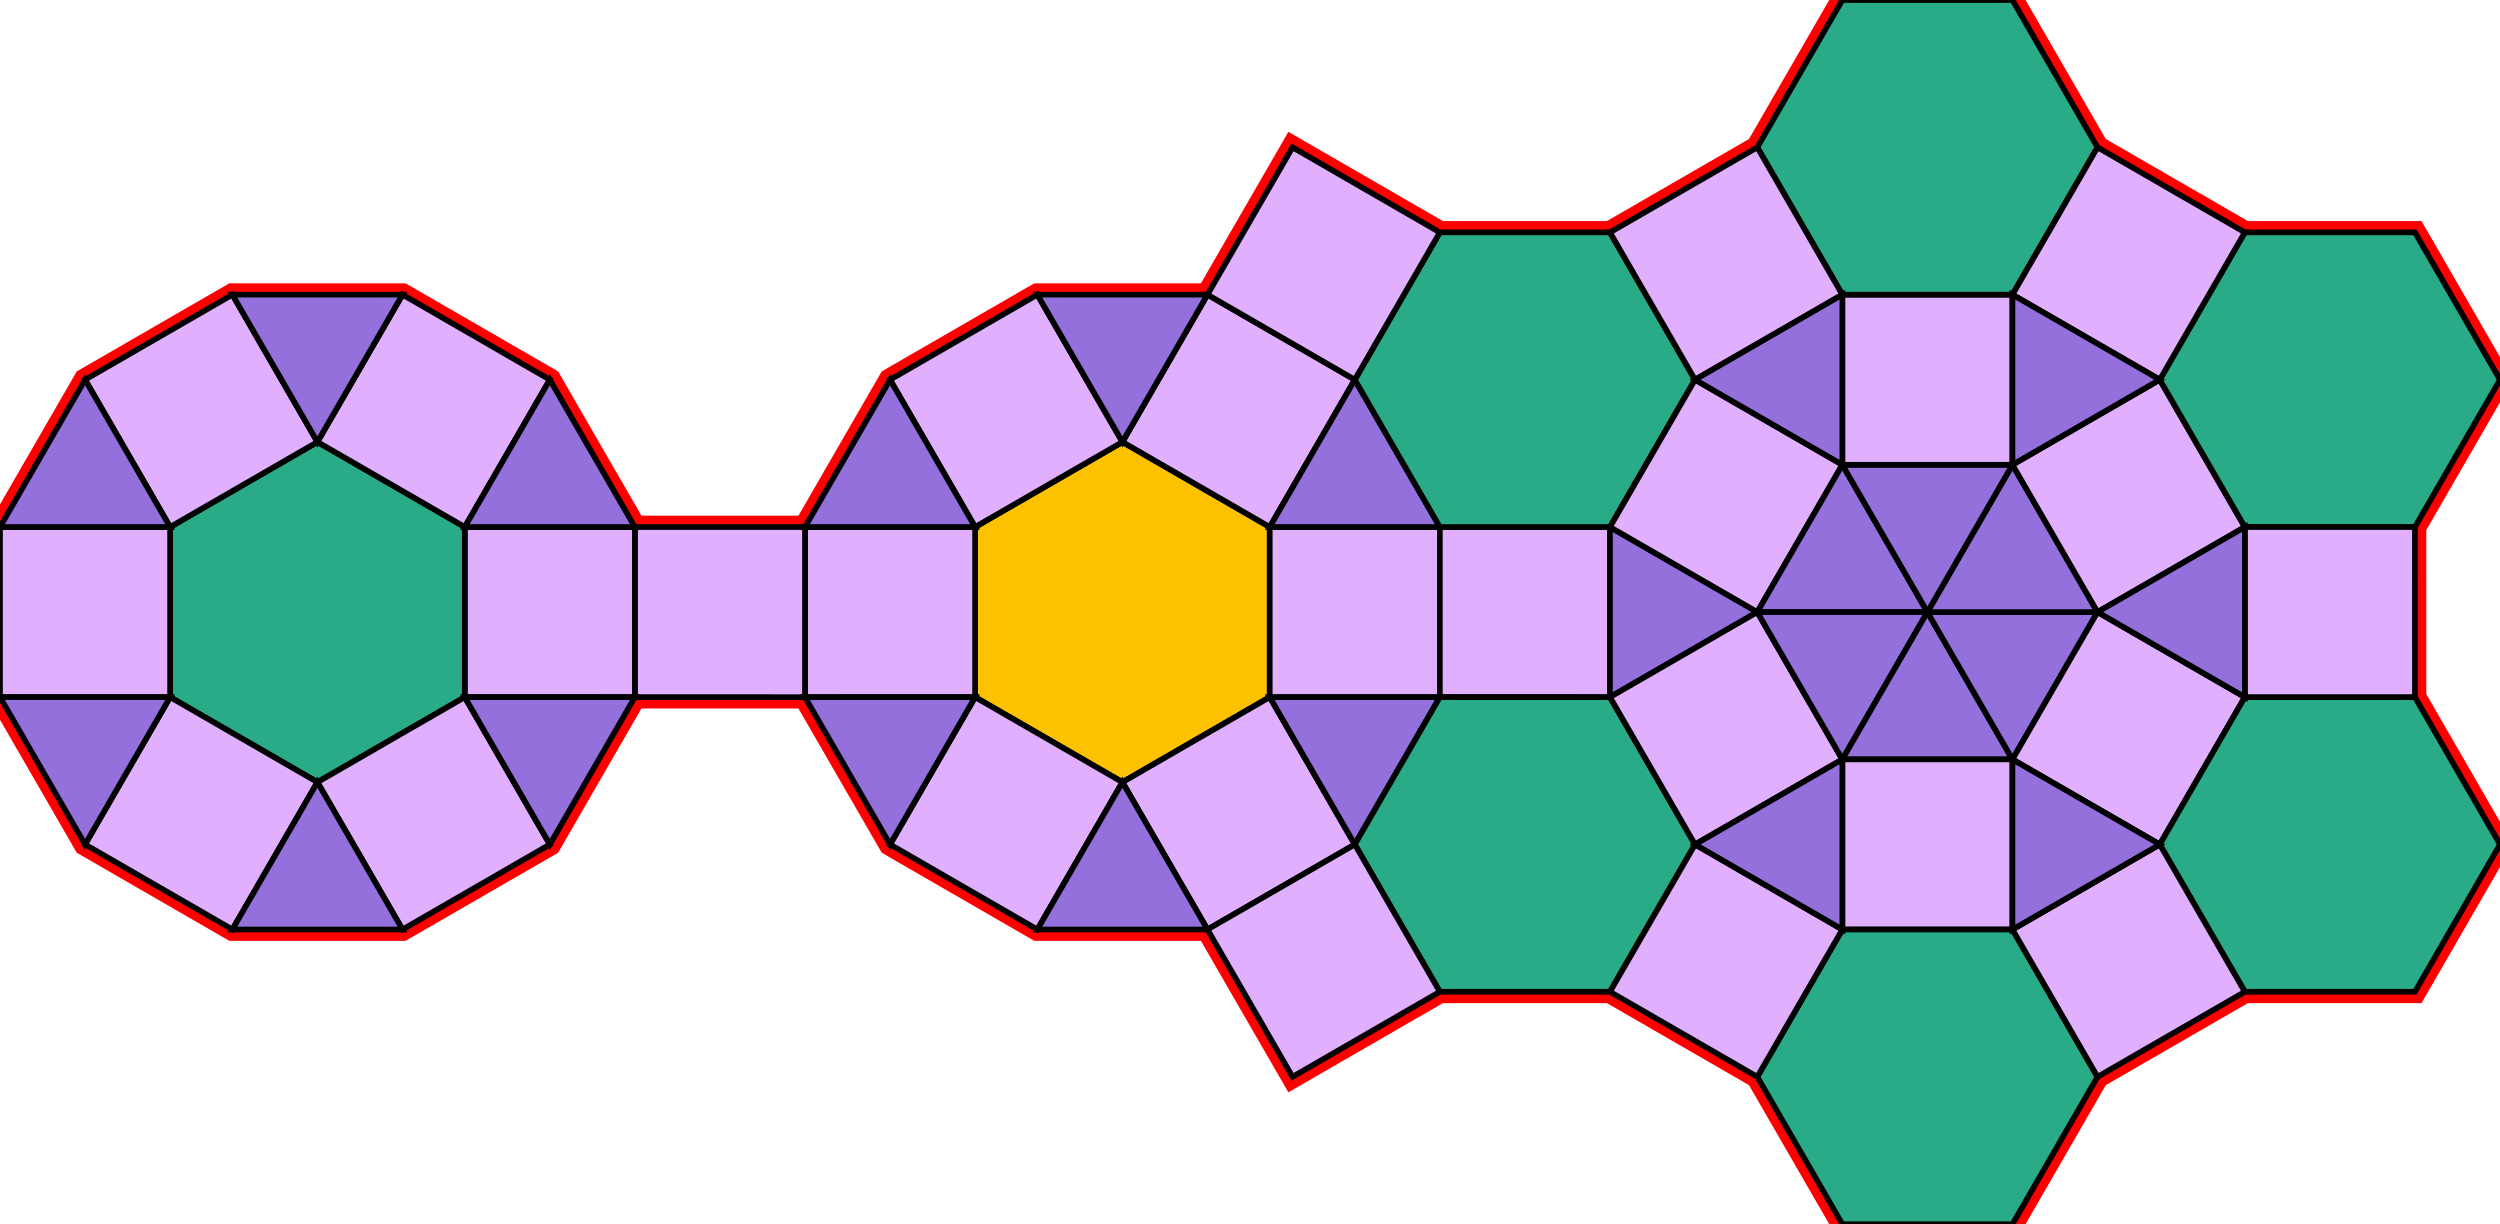 <?xml version="1.0" encoding="utf-8"?>
<svg xmlns="http://www.w3.org/2000/svg" id="mainSVG" pointer-events="all" width="440.885" height="215.885" EdgeLen="30" template="u6_385_tu" code="A24_27_8_0" copyright="Francis Hemsher, 2012">
	<polygon id="BorderPoly" fill="none" pointer-events="none" stroke="red" stroke-width="4" transform="" points="354.901,0 324.901,0.001 309.901,25.982 283.923,40.981 253.923,40.981 227.943,25.982 212.943,51.963 182.943,51.962 156.961,66.962 141.962,92.943 111.962,92.942 96.963,66.962 70.983,51.961 40.981,51.961 15.002,66.96 0,92.941 0,122.941 14.999,148.922 40.98,163.922 70.98,163.923 96.962,148.923 111.962,122.942 141.961,122.943 156.962,148.923 182.943,163.924 212.943,163.923 227.941,189.904 253.922,174.904 283.921,174.905 309.904,189.904 324.904,215.885 354.904,215.885 369.904,189.905 395.885,174.904 425.885,174.904 440.885,148.923 425.885,122.942 425.885,92.941 440.885,66.96 425.883,40.98 395.883,40.98 369.901,25.98"/>
	<g id="mainPolyG" transform=""><polygon id="mainPoly" fill="rgb(252, 194, 0)" stroke="black" onmouseover="setChange(evt)" onmouseout="unhiliteChange(evt)" onclick="changeMe(evt)" points="223.923,92.943 197.943,77.943 171.961,92.943 171.961,122.943 197.943,137.943 223.923,122.943" seed="0"/><polygon fill="rgb(224, 176, 255)" stroke="black" stroke-width="1" onmouseover="setChange(evt)" onmouseout="unhiliteChange(evt)" onclick="changeMe(evt)" points="197.943,77.943 182.943,51.962 156.961,66.962 171.962,92.942" seed="1"/><polygon fill="rgb(224, 176, 255)" stroke="black" stroke-width="1" onmouseover="setChange(evt)" onmouseout="unhiliteChange(evt)" onclick="changeMe(evt)" points="238.923,66.962 212.943,51.962 197.943,77.943 223.923,92.943" seed="2"/><polygon fill="rgb(224, 176, 255)" stroke="black" stroke-width="1" onmouseover="setChange(evt)" onmouseout="unhiliteChange(evt)" onclick="changeMe(evt)" points="253.923,122.943 253.923,92.943 223.923,92.943 223.923,122.943" seed="3"/><polygon fill="rgb(224, 176, 255)" stroke="black" stroke-width="1" onmouseover="setChange(evt)" onmouseout="unhiliteChange(evt)" onclick="changeMe(evt)" points="238.923,148.924 223.923,122.943 197.943,137.943 212.943,163.923" seed="4"/><polygon fill="rgb(224, 176, 255)" stroke="black" stroke-width="1" onmouseover="setChange(evt)" onmouseout="unhiliteChange(evt)" onclick="changeMe(evt)" points="197.943,137.942 171.961,122.943 156.962,148.923 182.943,163.924" seed="5"/><polygon fill="rgb(224, 176, 255)" stroke="black" stroke-width="1" onmouseover="setChange(evt)" onmouseout="unhiliteChange(evt)" onclick="changeMe(evt)" points="171.961,92.943 141.962,92.943 141.961,122.943 171.961,122.942" seed="6"/><polygon fill="rgb(224, 176, 255)" stroke="black" stroke-width="1" onmouseover="setChange(evt)" onmouseout="unhiliteChange(evt)" onclick="changeMe(evt)" points="141.962,92.943 111.962,92.942 111.962,122.942 141.961,122.943" seed="7"/><polygon fill="rgb(224, 176, 255)" stroke="black" stroke-width="1" onmouseover="setChange(evt)" onmouseout="unhiliteChange(evt)" onclick="changeMe(evt)" points="111.962,92.942 81.963,92.942 81.963,122.942 111.962,122.942" seed="8"/><polygon fill="rgb(224, 176, 255)" stroke="black" stroke-width="1" onmouseover="setChange(evt)" onmouseout="unhiliteChange(evt)" onclick="changeMe(evt)" points="283.923,92.943 253.923,92.943 253.923,122.942 283.923,122.943" seed="9"/><polygon fill="rgb(41, 171, 135)" stroke="black" stroke-width="1" onmouseover="setChange(evt)" onmouseout="unhiliteChange(evt)" onclick="changeMe(evt)" points="81.963,92.942 55.981,77.942 30,92.941 30,122.941 55.98,137.942 81.963,122.942" seed="10"/><polygon fill="rgb(224, 176, 255)" stroke="black" stroke-width="1" onmouseover="setChange(evt)" onmouseout="unhiliteChange(evt)" onclick="changeMe(evt)" points="55.981,77.942 40.981,51.961 15.002,66.96 30,92.941" seed="11"/><polygon fill="rgb(224, 176, 255)" stroke="black" stroke-width="1" onmouseover="setChange(evt)" onmouseout="unhiliteChange(evt)" onclick="changeMe(evt)" points="96.963,66.962 70.983,51.961 55.981,77.942 81.963,92.942" seed="12"/><polygon fill="rgb(224, 176, 255)" stroke="black" stroke-width="1" onmouseover="setChange(evt)" onmouseout="unhiliteChange(evt)" onclick="changeMe(evt)" points="96.962,148.923 81.962,122.942 55.98,137.942 70.98,163.923" seed="13"/><polygon fill="rgb(224, 176, 255)" stroke="black" stroke-width="1" onmouseover="setChange(evt)" onmouseout="unhiliteChange(evt)" onclick="changeMe(evt)" points="55.98,137.941 30,122.941 14.999,148.922 40.98,163.922" seed="14"/><polygon fill="rgb(224, 176, 255)" stroke="black" stroke-width="1" onmouseover="setChange(evt)" onmouseout="unhiliteChange(evt)" onclick="changeMe(evt)" points="30,92.941 0,92.941 0,122.941 30,122.941" seed="15"/><polygon fill="rgb(147, 112, 219)" stroke="black" stroke-width="1" onmouseover="setChange(evt)" onmouseout="unhiliteChange(evt)" onclick="changeMe(evt)" points="309.904,107.943 283.923,92.943 283.923,122.943" seed="16"/><polygon fill="rgb(147, 112, 219)" stroke="black" stroke-width="1" onmouseover="setChange(evt)" onmouseout="unhiliteChange(evt)" onclick="changeMe(evt)" points="70.981,51.961 40.981,51.961 55.981,77.942" seed="17"/><polygon fill="rgb(147, 112, 219)" stroke="black" stroke-width="1" onmouseover="setChange(evt)" onmouseout="unhiliteChange(evt)" onclick="changeMe(evt)" points="30,92.941 15.002,66.96 0,92.941" seed="18"/><polygon fill="rgb(147, 112, 219)" stroke="black" stroke-width="1" onmouseover="setChange(evt)" onmouseout="unhiliteChange(evt)" onclick="changeMe(evt)" points="30,122.941 0,122.941 15.001,148.922" seed="19"/><polygon fill="rgb(147, 112, 219)" stroke="black" stroke-width="1" onmouseover="setChange(evt)" onmouseout="unhiliteChange(evt)" onclick="changeMe(evt)" points="70.981,163.922 55.98,137.941 40.98,163.922" seed="20"/><polygon fill="rgb(147, 112, 219)" stroke="black" stroke-width="1" onmouseover="setChange(evt)" onmouseout="unhiliteChange(evt)" onclick="changeMe(evt)" points="111.961,122.943 81.962,122.942 96.962,148.923" seed="21"/><polygon fill="rgb(147, 112, 219)" stroke="black" stroke-width="1" onmouseover="setChange(evt)" onmouseout="unhiliteChange(evt)" onclick="changeMe(evt)" points="111.962,92.942 96.963,66.961 81.963,92.942" seed="22"/><polygon fill="rgb(147, 112, 219)" stroke="black" stroke-width="1" onmouseover="setChange(evt)" onmouseout="unhiliteChange(evt)" onclick="changeMe(evt)" points="171.962,92.942 156.961,66.962 141.962,92.943" seed="23"/><polygon fill="rgb(147, 112, 219)" stroke="black" stroke-width="1" onmouseover="setChange(evt)" onmouseout="unhiliteChange(evt)" onclick="changeMe(evt)" points="212.943,51.963 182.943,51.962 197.943,77.943" seed="24"/><polygon fill="rgb(147, 112, 219)" stroke="black" stroke-width="1" onmouseover="setChange(evt)" onmouseout="unhiliteChange(evt)" onclick="changeMe(evt)" points="253.923,92.943 238.923,66.962 223.923,92.943" seed="25"/><polygon fill="rgb(147, 112, 219)" stroke="black" stroke-width="1" onmouseover="setChange(evt)" onmouseout="unhiliteChange(evt)" onclick="changeMe(evt)" points="253.923,122.943 223.923,122.943 238.923,148.924" seed="26"/><polygon fill="rgb(147, 112, 219)" stroke="black" stroke-width="1" onmouseover="setChange(evt)" onmouseout="unhiliteChange(evt)" onclick="changeMe(evt)" points="212.943,163.923 197.943,137.942 182.943,163.923" seed="27"/><polygon fill="rgb(147, 112, 219)" stroke="black" stroke-width="1" onmouseover="setChange(evt)" onmouseout="unhiliteChange(evt)" onclick="changeMe(evt)" points="156.962,148.923 171.961,122.942 141.961,122.943" seed="28"/><polygon fill="rgb(41, 171, 135)" stroke="black" stroke-width="1" onmouseover="setChange(evt)" onmouseout="unhiliteChange(evt)" onclick="changeMe(evt)" points="283.923,40.981 253.923,40.981 238.923,66.962 253.923,92.943 283.923,92.943 298.924,66.962" seed="29"/><polygon fill="rgb(41, 171, 135)" stroke="black" stroke-width="1" onmouseover="setChange(evt)" onmouseout="unhiliteChange(evt)" onclick="changeMe(evt)" points="283.923,122.943 253.923,122.942 238.922,148.923 253.922,174.904 283.921,174.905 298.922,148.925" seed="30"/><polygon fill="rgb(224, 176, 255)" stroke="black" stroke-width="1" onmouseover="setChange(evt)" onmouseout="unhiliteChange(evt)" onclick="changeMe(evt)" points="324.904,81.962 298.922,66.963 283.923,92.943 309.904,107.943" seed="31"/><polygon fill="rgb(224, 176, 255)" stroke="black" stroke-width="1" onmouseover="setChange(evt)" onmouseout="unhiliteChange(evt)" onclick="changeMe(evt)" points="324.904,133.924 309.904,107.943 283.923,122.943 298.922,148.924" seed="32"/><polygon fill="rgb(147, 112, 219)" stroke="black" stroke-width="1" onmouseover="setChange(evt)" onmouseout="unhiliteChange(evt)" onclick="changeMe(evt)" points="339.904,107.943 324.904,81.963 309.904,107.943" seed="33"/><polygon fill="rgb(147, 112, 219)" stroke="black" stroke-width="1" onmouseover="setChange(evt)" onmouseout="unhiliteChange(evt)" onclick="changeMe(evt)" points="324.904,133.924 339.904,107.943 309.904,107.943" seed="34"/><polygon fill="rgb(147, 112, 219)" stroke="black" stroke-width="1" onmouseover="setChange(evt)" onmouseout="unhiliteChange(evt)" onclick="changeMe(evt)" points="354.904,133.923 339.904,107.943 324.904,133.923" seed="35"/><polygon fill="rgb(147, 112, 219)" stroke="black" stroke-width="1" onmouseover="setChange(evt)" onmouseout="unhiliteChange(evt)" onclick="changeMe(evt)" points="354.904,133.923 369.904,107.942 339.904,107.943" seed="36"/><polygon fill="rgb(147, 112, 219)" stroke="black" stroke-width="1" onmouseover="setChange(evt)" onmouseout="unhiliteChange(evt)" onclick="changeMe(evt)" points="369.904,107.942 354.904,81.962 339.904,107.943" seed="37"/><polygon fill="rgb(147, 112, 219)" stroke="black" stroke-width="1" onmouseover="setChange(evt)" onmouseout="unhiliteChange(evt)" onclick="changeMe(evt)" points="339.904,107.943 354.904,81.962 324.904,81.962" seed="38"/><polygon fill="rgb(224, 176, 255)" stroke="black" stroke-width="1" onmouseover="setChange(evt)" onmouseout="unhiliteChange(evt)" onclick="changeMe(evt)" points="354.902,81.962 354.902,51.962 324.902,51.963 324.904,81.962" seed="39"/><polygon fill="rgb(224, 176, 255)" stroke="black" stroke-width="1" onmouseover="setChange(evt)" onmouseout="unhiliteChange(evt)" onclick="changeMe(evt)" points="395.885,92.942 380.883,66.961 354.904,81.962 369.904,107.942" seed="40"/><polygon fill="rgb(224, 176, 255)" stroke="black" stroke-width="1" onmouseover="setChange(evt)" onmouseout="unhiliteChange(evt)" onclick="changeMe(evt)" points="395.885,122.942 369.904,107.942 354.904,133.923 380.885,148.923" seed="41"/><polygon fill="rgb(224, 176, 255)" stroke="black" stroke-width="1" onmouseover="setChange(evt)" onmouseout="unhiliteChange(evt)" onclick="changeMe(evt)" points="354.904,133.923 324.904,133.923 324.904,163.923 354.904,163.923" seed="42"/><polygon fill="rgb(41, 171, 135)" stroke="black" stroke-width="1" onmouseover="setChange(evt)" onmouseout="unhiliteChange(evt)" onclick="changeMe(evt)" points="354.904,163.923 324.904,163.923 309.904,189.904 324.904,215.885 354.904,215.885 369.904,189.905" seed="43"/><polygon fill="rgb(41, 171, 135)" stroke="black" stroke-width="1" onmouseover="setChange(evt)" onmouseout="unhiliteChange(evt)" onclick="changeMe(evt)" points="369.901,25.98 354.901,0 324.901,0.001 309.901,25.982 324.902,51.963 354.902,51.962" seed="44"/><polygon fill="rgb(41, 171, 135)" stroke="black" stroke-width="1" onmouseover="setChange(evt)" onmouseout="unhiliteChange(evt)" onclick="changeMe(evt)" points="440.885,66.96 425.883,40.98 395.883,40.98 380.883,66.961 395.885,92.942 425.885,92.941" seed="45"/><polygon fill="rgb(41, 171, 135)" stroke="black" stroke-width="1" onmouseover="setChange(evt)" onmouseout="unhiliteChange(evt)" onclick="changeMe(evt)" points="440.885,148.923 425.885,122.942 395.885,122.942 380.885,148.923 395.885,174.904 425.885,174.904" seed="46"/><polygon fill="rgb(224, 176, 255)" stroke="black" stroke-width="1" onmouseover="setChange(evt)" onmouseout="unhiliteChange(evt)" onclick="changeMe(evt)" points="425.885,122.941 425.883,92.941 395.885,92.942 395.885,122.941" seed="47"/><polygon fill="rgb(224, 176, 255)" stroke="black" stroke-width="1" onmouseover="setChange(evt)" onmouseout="unhiliteChange(evt)" onclick="changeMe(evt)" points="324.904,51.962 309.904,25.981 283.923,40.981 298.922,66.962" seed="48"/><polygon fill="rgb(224, 176, 255)" stroke="black" stroke-width="1" onmouseover="setChange(evt)" onmouseout="unhiliteChange(evt)" onclick="changeMe(evt)" points="395.883,40.979 369.901,25.98 354.904,51.962 380.885,66.961" seed="49"/><polygon fill="rgb(224, 176, 255)" stroke="black" stroke-width="1" onmouseover="setChange(evt)" onmouseout="unhiliteChange(evt)" onclick="changeMe(evt)" points="395.885,174.904 380.885,148.924 354.904,163.924 369.906,189.905" seed="50"/><polygon fill="rgb(224, 176, 255)" stroke="black" stroke-width="1" onmouseover="setChange(evt)" onmouseout="unhiliteChange(evt)" onclick="changeMe(evt)" points="324.904,163.923 298.924,148.922 283.923,174.903 309.904,189.903" seed="51"/><polygon fill="rgb(147, 112, 219)" stroke="black" stroke-width="1" onmouseover="setChange(evt)" onmouseout="unhiliteChange(evt)" onclick="changeMe(evt)" points="324.904,81.962 324.904,51.963 298.922,66.962" seed="52"/><polygon fill="rgb(147, 112, 219)" stroke="black" stroke-width="1" onmouseover="setChange(evt)" onmouseout="unhiliteChange(evt)" onclick="changeMe(evt)" points="380.885,66.961 354.904,51.962 354.904,81.962" seed="53"/><polygon fill="rgb(147, 112, 219)" stroke="black" stroke-width="1" onmouseover="setChange(evt)" onmouseout="unhiliteChange(evt)" onclick="changeMe(evt)" points="395.885,122.941 395.885,92.941 369.904,107.942" seed="54"/><polygon fill="rgb(147, 112, 219)" stroke="black" stroke-width="1" onmouseover="setChange(evt)" onmouseout="unhiliteChange(evt)" onclick="changeMe(evt)" points="380.885,148.924 354.904,133.924 354.904,163.924" seed="55"/><polygon fill="rgb(147, 112, 219)" stroke="black" stroke-width="1" onmouseover="setChange(evt)" onmouseout="unhiliteChange(evt)" onclick="changeMe(evt)" points="324.904,163.923 324.904,133.923 298.924,148.922" seed="56"/><polygon fill="rgb(224, 176, 255)" stroke="black" stroke-width="1" onmouseover="setChange(evt)" onmouseout="unhiliteChange(evt)" onclick="changeMe(evt)" points="253.923,40.982 227.943,25.982 212.943,51.962 238.922,66.962" seed="57"/><polygon fill="rgb(224, 176, 255)" stroke="black" stroke-width="1" onmouseover="setChange(evt)" onmouseout="unhiliteChange(evt)" onclick="changeMe(evt)" points="253.922,174.905 238.923,148.924 212.943,163.923 227.941,189.904" seed="58"/></g>
</svg>
